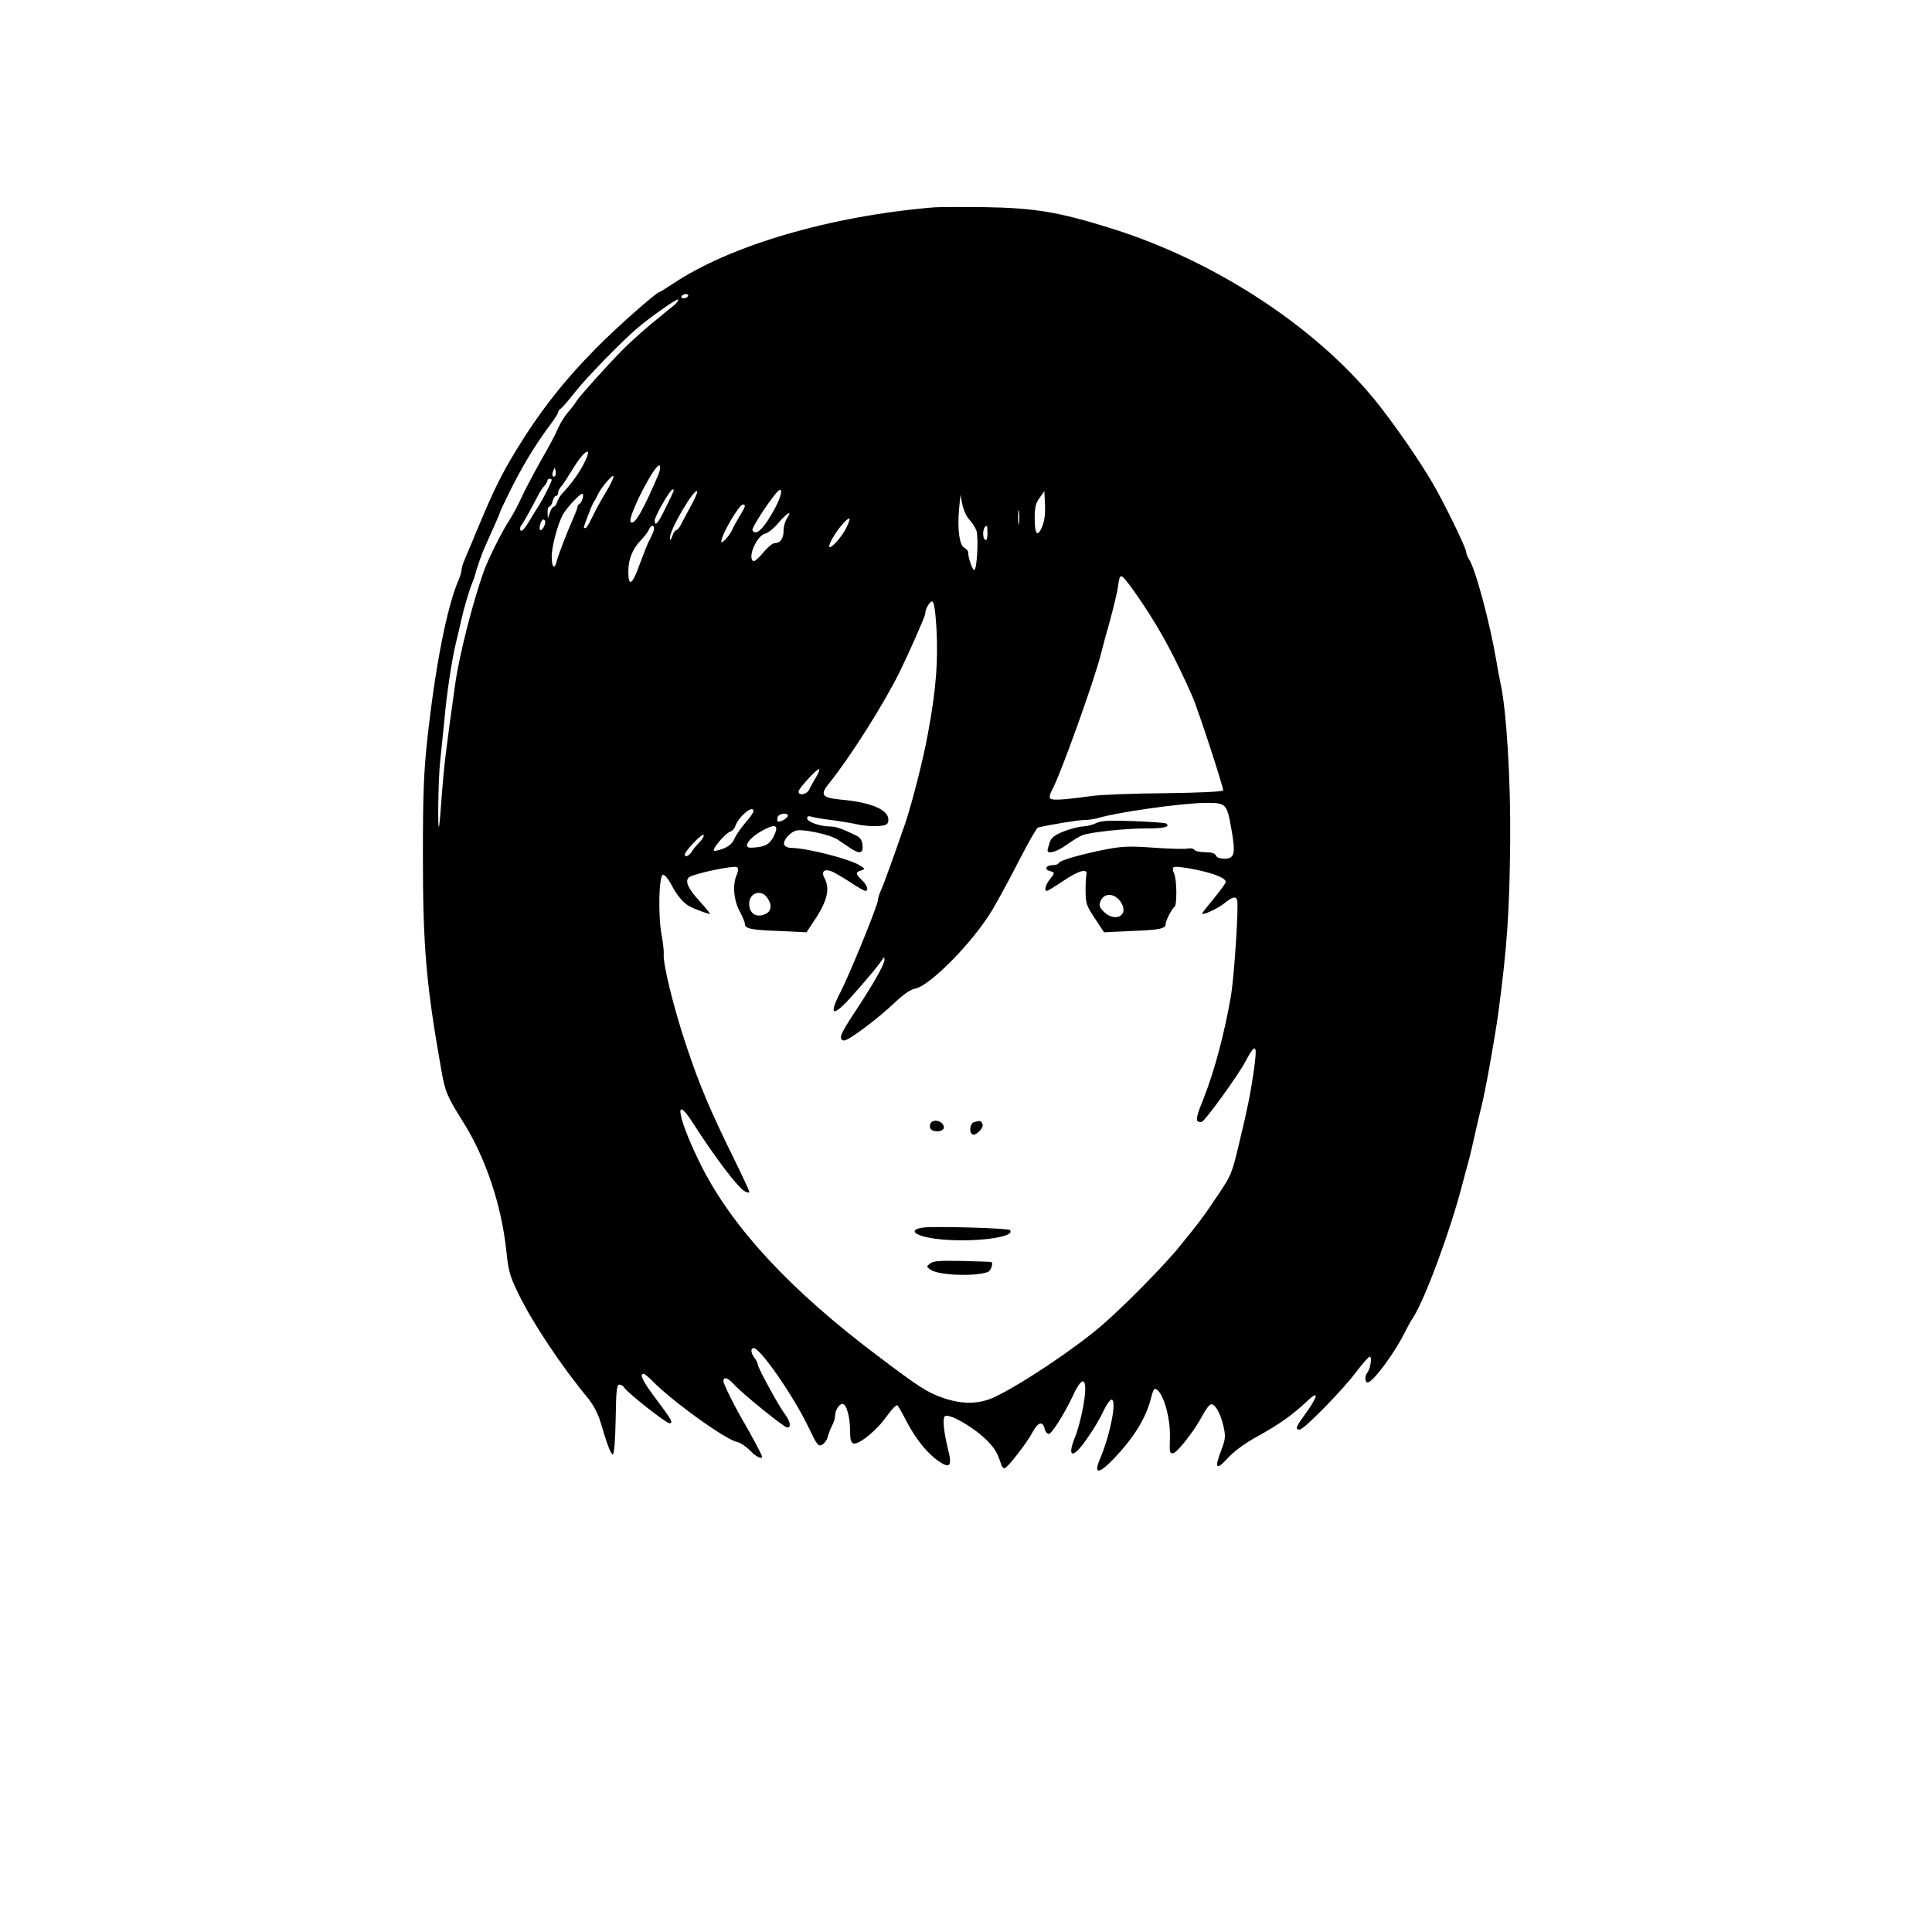 <?xml version="1.0" standalone="no"?>
<!DOCTYPE svg PUBLIC "-//W3C//DTD SVG 20010904//EN"
 "http://www.w3.org/TR/2001/REC-SVG-20010904/DTD/svg10.dtd">
<svg version="1.0" xmlns="http://www.w3.org/2000/svg"
 width="900pt" height="900pt" viewBox="0 0 900 900"
 preserveAspectRatio="xMidYMid meet">
<g transform="translate(0,900) scale(0.1,-0.1)"
fill="#000000" stroke="none">
<path d="M4350 8034 c-479 -40 -946 -176 -1214 -355 -32 -21 -60 -39 -63 -39
-14 0 -203 -167 -298 -264 -150 -152 -262 -295 -372 -476 -67 -110 -104 -185
-174 -353 -28 -67 -57 -137 -65 -155 -8 -18 -14 -39 -14 -47 0 -8 -6 -29 -14
-47 -55 -129 -109 -406 -146 -748 -16 -148 -20 -254 -20 -537 0 -421 15 -598
85 -993 19 -108 26 -124 102 -246 106 -168 180 -391 202 -604 10 -94 16 -115
60 -205 66 -133 197 -330 319 -477 26 -32 48 -74 58 -108 32 -108 49 -155 59
-155 6 0 11 64 13 162 2 133 5 163 17 163 8 0 18 -6 22 -13 13 -23 196 -167
211 -167 20 0 12 15 -62 113 -61 81 -79 117 -58 117 5 0 22 -14 38 -30 90 -94
343 -276 397 -287 15 -3 42 -21 60 -39 28 -30 57 -44 57 -29 0 6 -50 100 -81
153 -45 76 -99 185 -99 198 0 23 21 16 49 -15 39 -43 234 -201 248 -201 20 0
15 28 -11 63 -30 40 -126 216 -126 231 0 6 -7 20 -15 30 -17 23 -20 46 -4 46
31 0 186 -224 255 -368 40 -84 46 -92 64 -82 11 6 23 23 26 37 4 15 13 38 20
52 8 14 14 34 14 44 0 27 19 57 35 57 18 0 35 -60 35 -126 0 -38 4 -54 15 -58
24 -9 110 61 156 127 23 32 45 55 50 50 4 -4 24 -39 43 -76 42 -81 96 -148
149 -184 52 -36 63 -23 44 53 -20 80 -26 139 -17 155 14 22 147 -55 207 -121
29 -31 40 -50 57 -102 3 -10 10 -18 15 -18 13 0 104 117 131 168 25 47 47 54
56 17 3 -14 12 -25 20 -25 13 0 74 96 114 182 48 104 70 75 45 -60 -9 -48 -25
-108 -36 -134 -42 -103 -10 -106 58 -5 28 39 61 96 74 125 13 28 30 52 37 52
26 0 -6 -163 -52 -272 -33 -76 -10 -78 60 -6 96 101 151 189 175 282 6 25 14
46 18 46 34 0 74 -126 71 -225 -2 -71 -2 -75 14 -75 18 0 102 107 137 175 14
27 32 51 40 53 19 4 46 -44 59 -105 10 -43 8 -58 -9 -104 -35 -90 -27 -102 27
-43 31 34 80 70 142 104 103 57 161 99 228 162 61 58 53 23 -16 -71 -35 -48
-39 -61 -18 -61 20 0 200 184 263 268 30 39 58 72 64 72 12 0 2 -59 -12 -75
-12 -13 -11 -45 2 -45 24 0 126 137 174 235 11 22 27 51 37 66 55 83 176 410
232 629 10 36 23 88 31 115 7 28 20 84 29 125 9 41 21 91 26 111 17 61 65 330
81 449 39 296 51 459 54 790 3 279 -17 609 -44 732 -5 24 -15 75 -21 113 -30
175 -97 427 -127 470 -7 11 -13 26 -13 34 0 18 -107 238 -158 323 -56 96 -156
242 -242 353 -277 356 -756 675 -1250 830 -250 78 -357 96 -595 100 -104 1
-210 1 -235 -1z m-1145 -414 c-3 -5 -13 -10 -21 -10 -8 0 -12 5 -9 10 3 6 13
10 21 10 8 0 12 -4 9 -10z m-66 -43 c-15 -12 -44 -35 -64 -52 -58 -46 -136
-115 -180 -160 -69 -70 -200 -216 -209 -233 -5 -9 -22 -32 -39 -51 -16 -19
-37 -52 -47 -75 -9 -23 -45 -91 -80 -151 -34 -61 -75 -138 -91 -173 -15 -34
-41 -82 -56 -105 -32 -48 -95 -173 -117 -232 -51 -140 -117 -396 -136 -535
-41 -290 -52 -383 -61 -500 -5 -74 -11 -144 -13 -155 -8 -50 -5 210 4 295 6
52 14 140 20 195 11 124 34 279 55 365 9 36 20 84 25 107 10 46 37 137 50 168
5 11 11 29 14 40 6 26 34 105 46 130 44 97 70 157 70 161 0 3 23 50 50 105 57
114 115 208 177 292 24 31 43 61 43 67 0 5 6 13 13 17 6 4 39 42 71 83 49 62
216 233 282 289 62 53 187 141 193 136 3 -4 -6 -16 -20 -28z m-424 -746 c-25
-46 -56 -87 -97 -131 -9 -10 -19 -27 -23 -39 -3 -12 -10 -21 -15 -21 -5 0 -13
-12 -18 -27 l-10 -28 -1 28 c-1 15 3 27 8 27 5 0 12 11 15 25 4 14 11 25 16
25 6 0 10 6 10 14 0 8 6 21 13 28 7 7 30 42 52 78 61 102 103 119 50 21z m352
-42 c-72 -169 -112 -238 -129 -221 -18 18 116 280 135 263 4 -5 2 -23 -6 -42z
m-481 -6 c-11 -11 -17 4 -9 23 7 18 8 18 11 1 2 -10 1 -21 -2 -24z m237 -75
c-21 -34 -50 -87 -63 -115 -14 -29 -28 -53 -32 -53 -5 0 -8 1 -8 3 0 9 37 104
45 117 6 8 15 25 20 36 15 33 69 96 73 86 2 -6 -14 -39 -35 -74z m-253 56 c0
-8 -39 -86 -58 -116 -9 -14 -31 -49 -48 -78 -19 -32 -34 -48 -39 -41 -4 7 -2
18 4 25 10 12 45 75 79 141 9 17 22 36 29 43 7 7 13 18 13 23 0 5 5 9 10 9 6
0 10 -2 10 -6z m1043 -126 c-52 -98 -90 -137 -108 -109 -5 9 61 113 109 172
33 41 33 1 -1 -63z m-475 75 c-1 -5 -19 -41 -38 -80 -34 -71 -50 -89 -50 -57
0 19 72 144 83 144 5 0 7 -3 5 -7z m81 -69 c-18 -33 -39 -71 -46 -86 -8 -16
-18 -28 -23 -28 -5 0 -13 -12 -18 -27 -8 -22 -11 -24 -11 -8 -1 39 118 240
127 215 2 -4 -12 -34 -29 -66z m1636 -97 c-22 -52 -35 -38 -35 39 0 51 5 71
23 95 l22 31 3 -64 c2 -41 -3 -77 -13 -101z m-2141 131 c-3 -13 -11 -24 -15
-26 -5 -2 -9 -8 -9 -13 0 -6 -9 -29 -19 -52 -29 -65 -69 -169 -77 -199 -10
-44 -24 -33 -24 20 0 45 28 150 51 193 15 29 80 99 91 99 5 0 6 -10 2 -22z
m1801 -98 c13 -14 28 -36 33 -50 11 -28 4 -178 -9 -185 -7 -5 -29 55 -29 82 0
7 -8 17 -19 22 -22 12 -32 89 -23 182 l6 64 9 -45 c5 -25 19 -56 32 -70z
m-1045 63 c0 -5 -11 -26 -25 -48 -13 -22 -29 -50 -34 -63 -13 -28 -51 -70 -51
-55 0 31 83 173 101 173 5 0 9 -3 9 -7z m1277 -80 c-2 -16 -4 -3 -4 27 0 30 2
43 4 28 2 -16 2 -40 0 -55z m-1081 22 c-9 -13 -16 -39 -16 -58 0 -36 -15 -57
-41 -57 -10 0 -34 -20 -54 -45 -21 -25 -41 -42 -46 -39 -28 17 16 118 55 128
14 3 42 26 63 51 41 48 66 61 39 20z m280 -36 c-17 -41 -73 -106 -82 -97 -8 8
30 73 64 110 32 34 38 30 18 -13z m-1406 19 c0 -17 -18 -44 -24 -37 -8 7 5 49
15 49 5 0 9 -6 9 -12z m505 -40 c-4 -13 -13 -32 -19 -43 -7 -11 -27 -62 -46
-113 -35 -99 -54 -110 -53 -29 1 55 22 104 60 142 16 17 32 38 36 48 10 26 30
21 22 -5z m1555 -14 c0 -21 -4 -33 -10 -29 -17 10 -11 65 7 65 2 0 3 -16 3
-36z m728 -334 c80 -120 146 -242 226 -423 26 -58 147 -429 144 -439 -2 -6
-116 -11 -268 -13 -146 -1 -301 -7 -345 -13 -152 -21 -195 -22 -195 -6 0 8 4
22 10 32 39 70 197 510 229 637 5 22 24 92 42 155 17 63 33 131 36 150 8 64
12 68 39 35 14 -16 51 -68 82 -115z m-966 -101 c9 -157 -1 -290 -39 -494 -20
-114 -75 -329 -106 -420 -51 -148 -99 -281 -113 -312 -8 -17 -14 -37 -14 -45
0 -23 -130 -342 -174 -428 -60 -116 -36 -121 60 -12 78 88 120 140 134 162 9
13 10 13 10 -1 0 -22 -49 -109 -144 -253 -62 -94 -71 -118 -45 -123 18 -4 158
101 242 181 37 35 71 58 91 61 70 14 270 218 359 367 30 51 88 158 128 237 41
79 78 144 84 146 54 13 187 35 214 35 19 0 48 4 65 9 98 29 394 70 504 71 93
0 97 -4 117 -115 22 -122 17 -145 -31 -145 -22 0 -37 6 -40 15 -4 10 -20 15
-49 15 -24 0 -47 5 -51 11 -3 6 -18 9 -33 6 -14 -3 -84 -1 -155 4 -107 8 -145
7 -215 -6 -116 -22 -225 -53 -229 -65 -2 -6 -14 -10 -27 -10 -31 0 -43 -20
-16 -27 26 -7 26 -9 1 -40 -20 -25 -27 -53 -13 -53 4 0 37 20 74 45 76 51 117
62 110 30 -3 -11 -4 -47 -4 -80 1 -54 5 -67 44 -124 l42 -64 126 6 c132 5 161
11 161 32 0 16 29 73 41 80 13 8 11 132 -2 157 -6 11 -7 24 -2 28 4 5 51 0
103 -11 91 -19 140 -40 140 -58 0 -5 -25 -39 -55 -76 -30 -36 -55 -68 -55 -70
0 -11 70 21 102 46 40 32 53 35 61 17 8 -24 -13 -353 -29 -448 -30 -174 -77
-351 -128 -479 -26 -62 -35 -96 -28 -103 6 -6 16 -7 22 -3 21 13 168 217 200
277 51 96 59 87 40 -45 -16 -108 -28 -168 -67 -330 -34 -144 -37 -151 -100
-245 -77 -114 -82 -120 -177 -237 -66 -83 -264 -284 -361 -367 -127 -110 -377
-277 -502 -336 -72 -34 -150 -35 -240 -4 -72 25 -110 49 -298 191 -408 306
-678 596 -825 884 -108 214 -138 354 -45 210 107 -167 213 -306 245 -323 12
-7 20 -7 20 -1 0 5 -32 74 -71 153 -113 230 -162 346 -224 533 -59 177 -108
379 -103 421 1 11 -3 51 -10 89 -17 91 -13 280 7 280 7 0 23 -18 35 -40 29
-56 57 -89 86 -106 29 -15 93 -39 97 -36 1 2 -20 28 -47 58 -53 57 -70 93 -52
111 17 17 215 59 226 48 6 -6 5 -19 -2 -35 -20 -44 -15 -117 13 -169 14 -26
25 -53 25 -60 0 -22 27 -28 161 -33 l126 -6 31 47 c65 95 80 154 53 205 -17
31 -2 45 33 32 14 -6 54 -29 87 -51 33 -22 65 -40 70 -40 17 0 9 27 -16 50
-30 29 -31 37 -4 45 20 7 20 8 -8 25 -51 30 -246 80 -316 80 -16 0 -30 7 -34
15 -6 18 22 54 53 65 27 11 160 -17 196 -41 15 -10 41 -28 58 -39 44 -30 62
-26 58 12 -2 23 -10 36 -28 45 -68 33 -96 43 -123 43 -46 0 -107 21 -107 38 0
10 6 12 23 7 12 -4 53 -11 90 -15 38 -5 92 -14 120 -20 29 -7 72 -10 97 -8 37
2 46 7 48 24 7 49 -74 86 -220 99 -90 9 -100 22 -55 77 99 123 253 367 328
518 47 97 119 259 119 271 0 22 22 60 33 57 8 -3 14 -42 19 -119z m-561 -700
c-12 -19 -25 -44 -31 -56 -10 -24 -50 -32 -50 -10 0 14 90 111 96 104 3 -3 -4
-20 -15 -38z m-291 -158 c0 -6 -17 -30 -38 -54 -21 -24 -44 -58 -51 -74 -8
-21 -25 -35 -51 -46 -21 -8 -41 -12 -44 -10 -9 9 53 81 74 88 10 3 22 15 25
26 15 45 85 103 85 70z m160 -21 c0 -11 -40 -34 -47 -26 -3 3 -3 12 0 21 7 16
47 21 47 5z m-59 -81 c-19 -46 -39 -61 -85 -66 -36 -4 -46 -2 -46 9 0 19 35
51 85 76 45 23 60 17 46 -19z m-353 -43 c-12 -12 -28 -31 -34 -41 -12 -21 -34
-32 -34 -16 0 16 84 104 88 91 2 -6 -7 -21 -20 -34z m316 -258 c24 -33 20 -63
-9 -76 -42 -19 -75 2 -75 49 0 50 56 68 84 27z m1645 -17 c47 -66 -28 -104
-83 -42 -16 18 -17 25 -8 46 17 37 64 34 91 -4z"/>
<path d="M5105 5165 c-16 -8 -43 -14 -60 -15 -16 0 -55 -10 -87 -22 -45 -18
-60 -29 -68 -52 -5 -16 -10 -33 -10 -37 0 -20 43 -7 88 25 26 19 59 39 73 45
40 15 206 32 301 32 78 -1 113 8 90 23 -5 3 -74 8 -153 11 -114 4 -150 2 -174
-10z"/>
<path d="M4334 3765 c-8 -21 4 -35 31 -35 29 0 41 16 25 35 -16 19 -49 19 -56
0z"/>
<path d="M4538 3773 c-19 -5 -25 -47 -9 -57 15 -10 55 29 48 47 -7 17 -9 18
-39 10z"/>
<path d="M4305 3282 c-79 -9 -47 -40 56 -53 157 -20 378 6 343 41 -9 9 -340
18 -399 12z"/>
<path d="M4334 3115 c-19 -15 -19 -15 0 -29 34 -27 208 -34 269 -11 13 6 25
41 15 46 -2 1 -62 3 -134 5 -104 2 -135 0 -150 -11z"/>
</g>
</svg>

